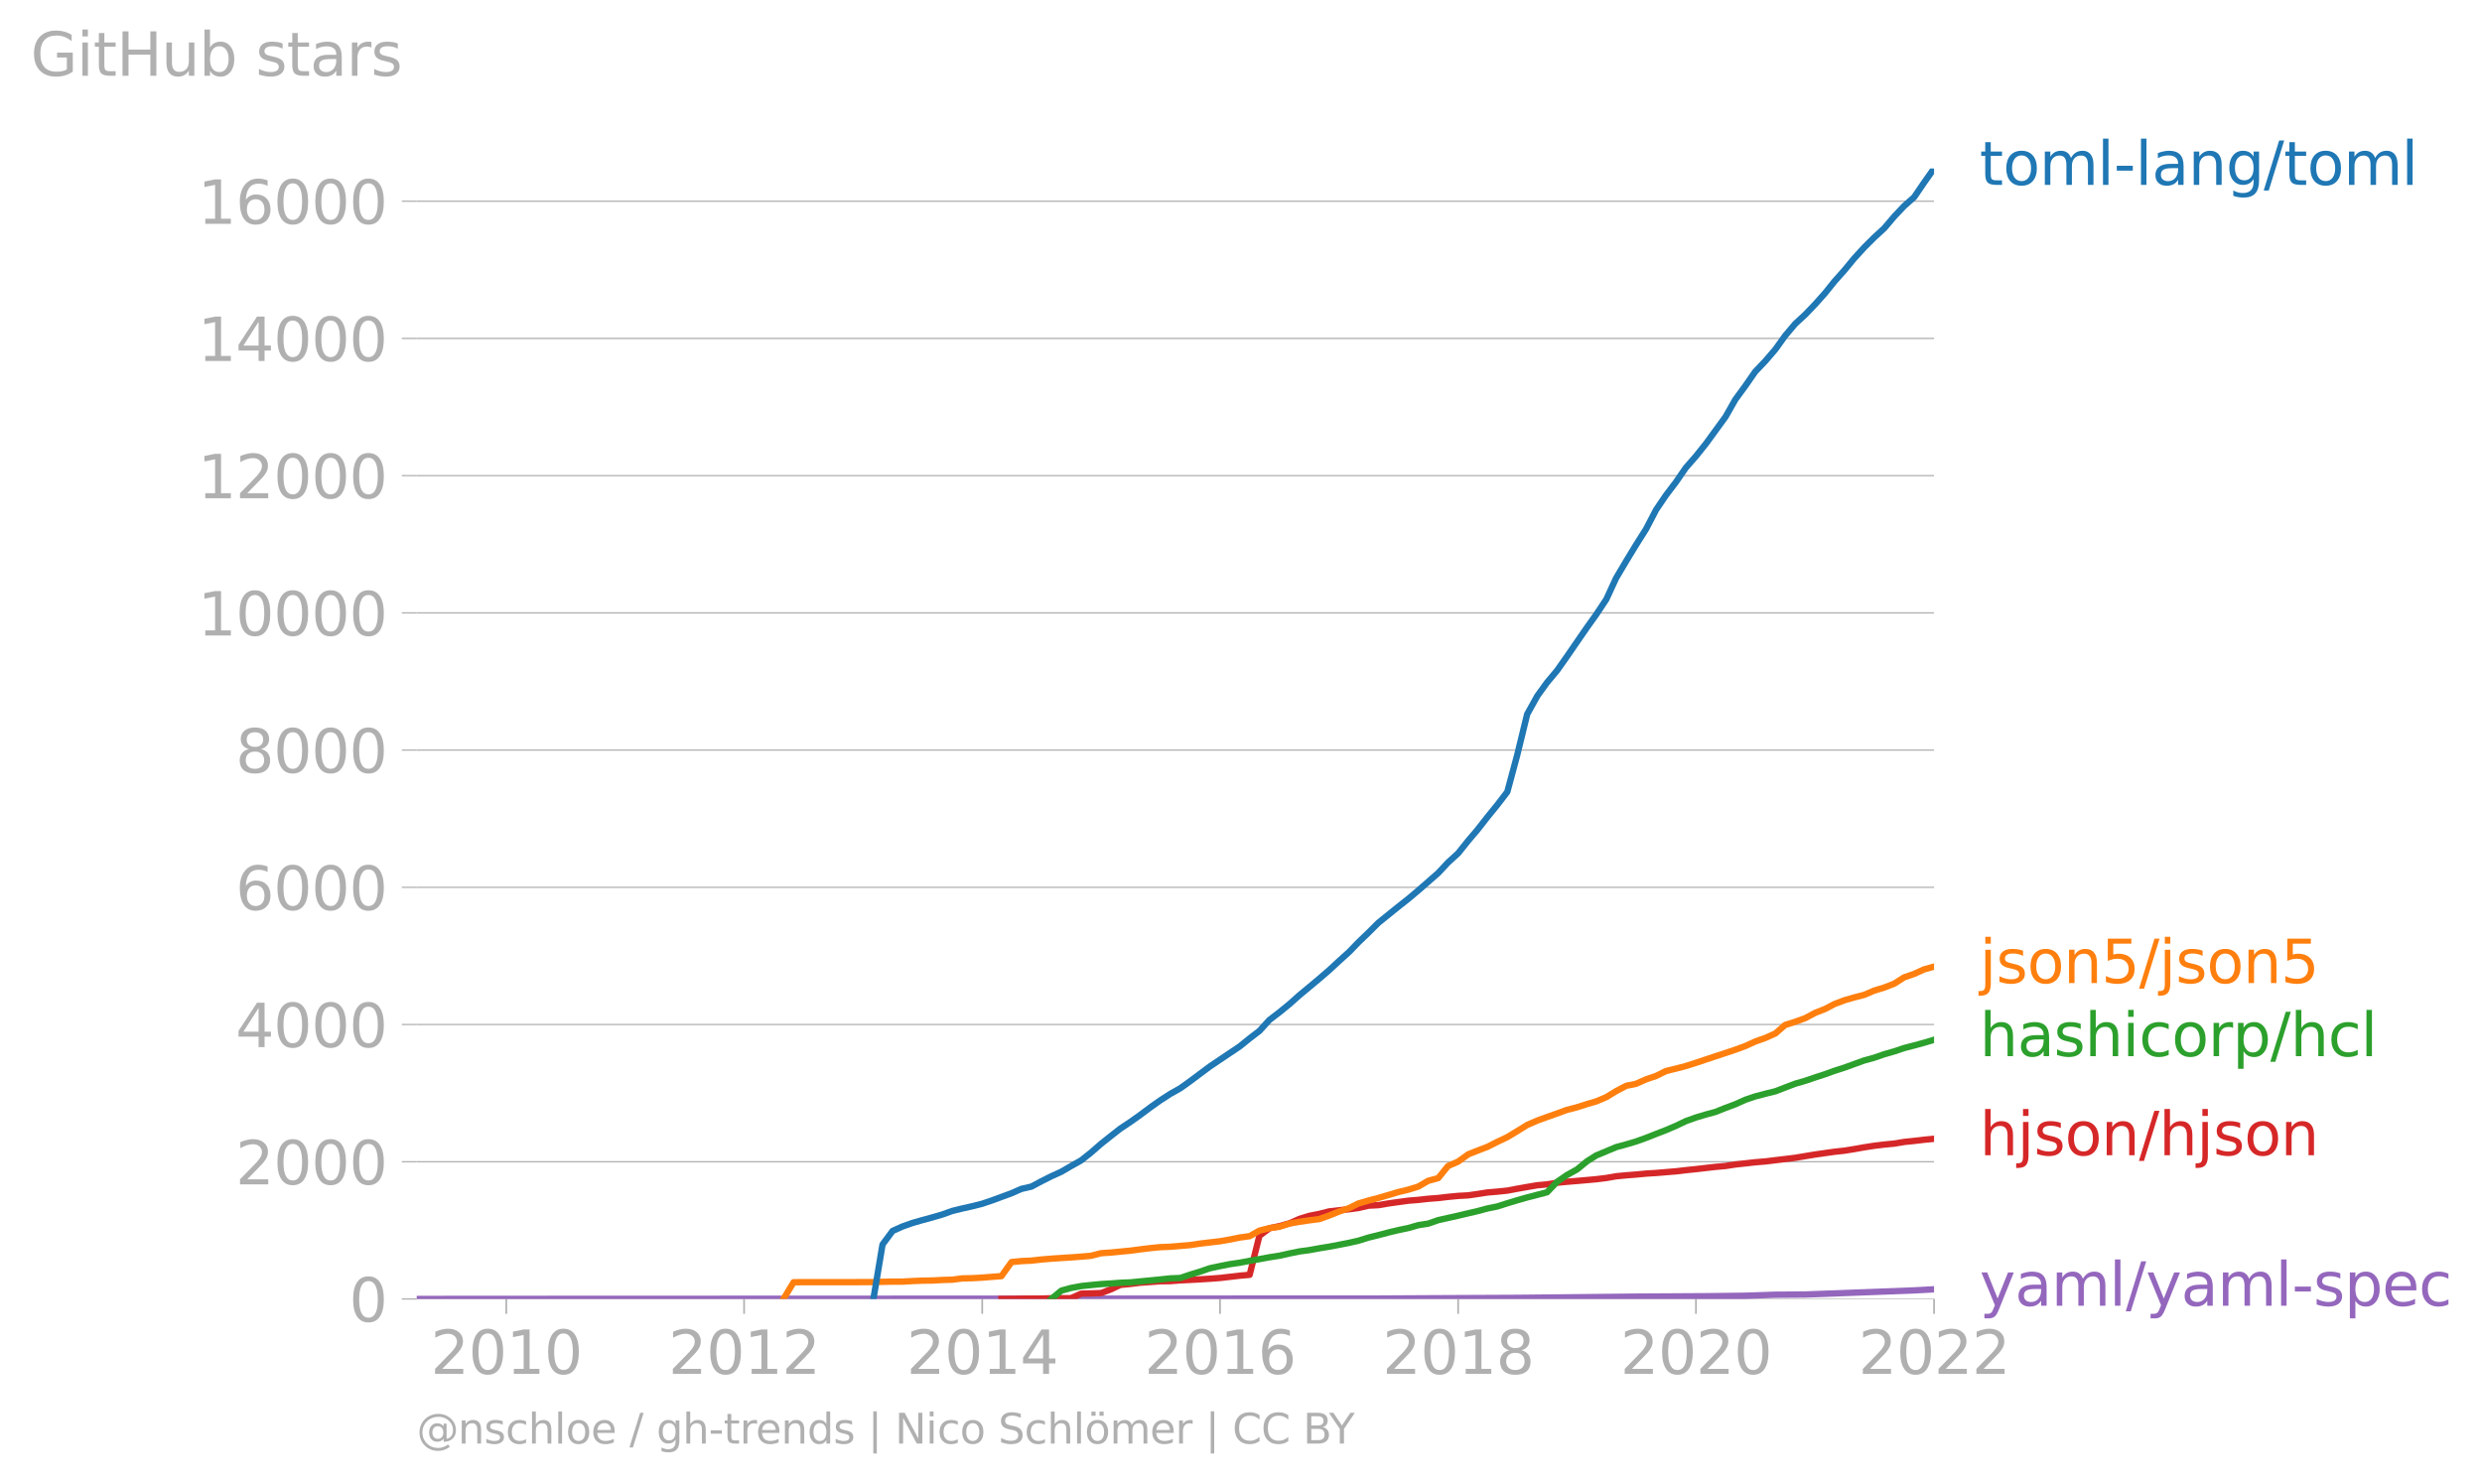 <svg xmlns:xlink="http://www.w3.org/1999/xlink" width="778.868" height="465.728" viewBox="0 0 584.151 349.296" xmlns="http://www.w3.org/2000/svg"><defs><style>*{stroke-linejoin:round;stroke-linecap:butt}</style></defs><g id="figure_1"><path d="M0 349.296h584.15V0H0v349.296z" style="fill:none" id="patch_1"/><g id="axes_1"><path d="M98.073 305.769h357.12V39.657H98.073v266.112z" style="fill:none" id="patch_2"/><g id="matplotlib.axis_1"><g id="xtick_1"><g id="line2d_1"><defs><path id="m9f13b6fa1d" d="M0 0v3.5" style="stroke:#b0b0b0;stroke-width:.4"/></defs><use xlink:href="#m9f13b6fa1d" x="119.157" y="305.769" style="fill:#b0b0b0;stroke:#b0b0b0;stroke-width:.4"/></g><g style="fill:#b0b0b0" transform="matrix(.14 0 0 -.14 101.342 323.407)" id="text_1"><defs><path id="DejaVuSans-32" d="M1228 531h2203V0H469v531q359 372 979 998 621 627 780 809 303 340 423 576 121 236 121 464 0 372-261 606-261 235-680 235-297 0-627-103-329-103-704-313v638q381 153 712 231 332 78 607 78 725 0 1156-363 431-362 431-968 0-288-108-546-107-257-392-607-78-91-497-524-418-433-1181-1211z" transform="scale(.016)"/><path id="DejaVuSans-30" d="M2034 4250q-487 0-733-480-245-479-245-1442 0-959 245-1439 246-480 733-480 491 0 736 480 246 480 246 1439 0 963-246 1442-245 480-736 480zm0 500q785 0 1199-621 414-620 414-1801 0-1178-414-1799Q2819-91 2034-91q-784 0-1198 620-414 621-414 1799 0 1181 414 1801 414 621 1198 621z" transform="scale(.016)"/><path id="DejaVuSans-31" d="M794 531h1031v3560L703 3866v575l1116 225h631V531h1031V0H794v531z" transform="scale(.016)"/></defs><use xlink:href="#DejaVuSans-32"/><use xlink:href="#DejaVuSans-30" x="63.623"/><use xlink:href="#DejaVuSans-31" x="127.246"/><use xlink:href="#DejaVuSans-30" x="190.869"/></g></g><g id="xtick_2"><use xlink:href="#m9f13b6fa1d" x="175.125" y="305.769" style="fill:#b0b0b0;stroke:#b0b0b0;stroke-width:.4" id="line2d_2"/><g style="fill:#b0b0b0" transform="matrix(.14 0 0 -.14 157.31 323.407)" id="text_2"><use xlink:href="#DejaVuSans-32"/><use xlink:href="#DejaVuSans-30" x="63.623"/><use xlink:href="#DejaVuSans-31" x="127.246"/><use xlink:href="#DejaVuSans-32" x="190.869"/></g></g><g id="xtick_3"><use xlink:href="#m9f13b6fa1d" x="231.169" y="305.769" style="fill:#b0b0b0;stroke:#b0b0b0;stroke-width:.4" id="line2d_3"/><g style="fill:#b0b0b0" transform="matrix(.14 0 0 -.14 213.354 323.407)" id="text_3"><defs><path id="DejaVuSans-34" d="M2419 4116 825 1625h1594v2491zm-166 550h794V1625h666v-525h-666V0h-628v1100H313v609l1940 2957z" transform="scale(.016)"/></defs><use xlink:href="#DejaVuSans-32"/><use xlink:href="#DejaVuSans-30" x="63.623"/><use xlink:href="#DejaVuSans-31" x="127.246"/><use xlink:href="#DejaVuSans-34" x="190.869"/></g></g><g id="xtick_4"><use xlink:href="#m9f13b6fa1d" x="287.137" y="305.769" style="fill:#b0b0b0;stroke:#b0b0b0;stroke-width:.4" id="line2d_4"/><g style="fill:#b0b0b0" transform="matrix(.14 0 0 -.14 269.322 323.407)" id="text_4"><defs><path id="DejaVuSans-36" d="M2113 2584q-425 0-674-291-248-290-248-796 0-503 248-796 249-292 674-292t673 292q248 293 248 796 0 506-248 796-248 291-673 291zm1253 1979v-575q-238 112-480 171-242 60-480 60-625 0-955-422-329-422-376-1275 184 272 462 417 279 145 613 145 703 0 1111-427 408-426 408-1160 0-719-425-1154Q2819-91 2113-91q-810 0-1238 620-428 621-428 1799 0 1106 525 1764t1409 658q238 0 480-47t505-140z" transform="scale(.016)"/></defs><use xlink:href="#DejaVuSans-32"/><use xlink:href="#DejaVuSans-30" x="63.623"/><use xlink:href="#DejaVuSans-31" x="127.246"/><use xlink:href="#DejaVuSans-36" x="190.869"/></g></g><g id="xtick_5"><use xlink:href="#m9f13b6fa1d" x="343.181" y="305.769" style="fill:#b0b0b0;stroke:#b0b0b0;stroke-width:.4" id="line2d_5"/><g style="fill:#b0b0b0" transform="matrix(.14 0 0 -.14 325.366 323.407)" id="text_5"><defs><path id="DejaVuSans-38" d="M2034 2216q-450 0-708-241-257-241-257-662 0-422 257-663 258-241 708-241t709 242q260 243 260 662 0 421-258 662-257 241-711 241zm-631 268q-406 100-633 378-226 279-226 679 0 559 398 884 399 325 1092 325 697 0 1094-325t397-884q0-400-227-679-226-278-629-378 456-106 710-416 255-309 255-755 0-679-414-1042Q2806-91 2034-91q-771 0-1186 362-414 363-414 1042 0 446 256 755 257 310 713 416zm-231 997q0-362 226-565 227-203 636-203 407 0 636 203 230 203 230 565 0 363-230 566-229 203-636 203-409 0-636-203-226-203-226-566z" transform="scale(.016)"/></defs><use xlink:href="#DejaVuSans-32"/><use xlink:href="#DejaVuSans-30" x="63.623"/><use xlink:href="#DejaVuSans-31" x="127.246"/><use xlink:href="#DejaVuSans-38" x="190.869"/></g></g><g id="xtick_6"><use xlink:href="#m9f13b6fa1d" x="399.149" y="305.769" style="fill:#b0b0b0;stroke:#b0b0b0;stroke-width:.4" id="line2d_6"/><g style="fill:#b0b0b0" transform="matrix(.14 0 0 -.14 381.334 323.407)" id="text_6"><use xlink:href="#DejaVuSans-32"/><use xlink:href="#DejaVuSans-30" x="63.623"/><use xlink:href="#DejaVuSans-32" x="127.246"/><use xlink:href="#DejaVuSans-30" x="190.869"/></g></g><g id="xtick_7"><use xlink:href="#m9f13b6fa1d" x="455.193" y="305.769" style="fill:#b0b0b0;stroke:#b0b0b0;stroke-width:.4" id="line2d_7"/><g style="fill:#b0b0b0" transform="matrix(.14 0 0 -.14 437.378 323.407)" id="text_7"><use xlink:href="#DejaVuSans-32"/><use xlink:href="#DejaVuSans-30" x="63.623"/><use xlink:href="#DejaVuSans-32" x="127.246"/><use xlink:href="#DejaVuSans-32" x="190.869"/></g></g></g><g id="matplotlib.axis_2"><g id="ytick_1"><path d="M98.073 305.769h357.12" clip-path="url(#p8c8950e270)" style="fill:none;stroke:#b0b0b0;stroke-width:.3;stroke-linecap:square" id="line2d_8"/><g id="line2d_9"><defs><path id="m1237cae672" d="M0 0h-3.5" style="stroke:#b0b0b0;stroke-width:.3"/></defs><use xlink:href="#m1237cae672" x="98.073" y="305.769" style="fill:#b0b0b0;stroke:#b0b0b0;stroke-width:.3"/></g><use xlink:href="#DejaVuSans-30" style="fill:#b0b0b0" transform="matrix(.14 0 0 -.14 82.166 311.088)" id="text_8"/></g><g id="ytick_2"><path d="M98.073 273.468h357.12" clip-path="url(#p8c8950e270)" style="fill:none;stroke:#b0b0b0;stroke-width:.3;stroke-linecap:square" id="line2d_10"/><use xlink:href="#m1237cae672" x="98.073" y="273.468" style="fill:#b0b0b0;stroke:#b0b0b0;stroke-width:.3" id="line2d_11"/><g style="fill:#b0b0b0" transform="matrix(.14 0 0 -.14 55.443 278.787)" id="text_9"><use xlink:href="#DejaVuSans-32"/><use xlink:href="#DejaVuSans-30" x="63.623"/><use xlink:href="#DejaVuSans-30" x="127.246"/><use xlink:href="#DejaVuSans-30" x="190.869"/></g></g><g id="ytick_3"><path d="M98.073 241.167h357.12" clip-path="url(#p8c8950e270)" style="fill:none;stroke:#b0b0b0;stroke-width:.3;stroke-linecap:square" id="line2d_12"/><use xlink:href="#m1237cae672" x="98.073" y="241.167" style="fill:#b0b0b0;stroke:#b0b0b0;stroke-width:.3" id="line2d_13"/><g style="fill:#b0b0b0" transform="matrix(.14 0 0 -.14 55.443 246.486)" id="text_10"><use xlink:href="#DejaVuSans-34"/><use xlink:href="#DejaVuSans-30" x="63.623"/><use xlink:href="#DejaVuSans-30" x="127.246"/><use xlink:href="#DejaVuSans-30" x="190.869"/></g></g><g id="ytick_4"><path d="M98.073 208.866h357.12" clip-path="url(#p8c8950e270)" style="fill:none;stroke:#b0b0b0;stroke-width:.3;stroke-linecap:square" id="line2d_14"/><use xlink:href="#m1237cae672" x="98.073" y="208.866" style="fill:#b0b0b0;stroke:#b0b0b0;stroke-width:.3" id="line2d_15"/><g style="fill:#b0b0b0" transform="matrix(.14 0 0 -.14 55.443 214.185)" id="text_11"><use xlink:href="#DejaVuSans-36"/><use xlink:href="#DejaVuSans-30" x="63.623"/><use xlink:href="#DejaVuSans-30" x="127.246"/><use xlink:href="#DejaVuSans-30" x="190.869"/></g></g><g id="ytick_5"><path d="M98.073 176.565h357.12" clip-path="url(#p8c8950e270)" style="fill:none;stroke:#b0b0b0;stroke-width:.3;stroke-linecap:square" id="line2d_16"/><use xlink:href="#m1237cae672" x="98.073" y="176.565" style="fill:#b0b0b0;stroke:#b0b0b0;stroke-width:.3" id="line2d_17"/><g style="fill:#b0b0b0" transform="matrix(.14 0 0 -.14 55.443 181.884)" id="text_12"><use xlink:href="#DejaVuSans-38"/><use xlink:href="#DejaVuSans-30" x="63.623"/><use xlink:href="#DejaVuSans-30" x="127.246"/><use xlink:href="#DejaVuSans-30" x="190.869"/></g></g><g id="ytick_6"><path d="M98.073 144.264h357.12" clip-path="url(#p8c8950e270)" style="fill:none;stroke:#b0b0b0;stroke-width:.3;stroke-linecap:square" id="line2d_18"/><use xlink:href="#m1237cae672" x="98.073" y="144.264" style="fill:#b0b0b0;stroke:#b0b0b0;stroke-width:.3" id="line2d_19"/><g style="fill:#b0b0b0" transform="matrix(.14 0 0 -.14 46.536 149.583)" id="text_13"><use xlink:href="#DejaVuSans-31"/><use xlink:href="#DejaVuSans-30" x="63.623"/><use xlink:href="#DejaVuSans-30" x="127.246"/><use xlink:href="#DejaVuSans-30" x="190.869"/><use xlink:href="#DejaVuSans-30" x="254.492"/></g></g><g id="ytick_7"><path d="M98.073 111.963h357.12" clip-path="url(#p8c8950e270)" style="fill:none;stroke:#b0b0b0;stroke-width:.3;stroke-linecap:square" id="line2d_20"/><use xlink:href="#m1237cae672" x="98.073" y="111.963" style="fill:#b0b0b0;stroke:#b0b0b0;stroke-width:.3" id="line2d_21"/><g style="fill:#b0b0b0" transform="matrix(.14 0 0 -.14 46.536 117.282)" id="text_14"><use xlink:href="#DejaVuSans-31"/><use xlink:href="#DejaVuSans-32" x="63.623"/><use xlink:href="#DejaVuSans-30" x="127.246"/><use xlink:href="#DejaVuSans-30" x="190.869"/><use xlink:href="#DejaVuSans-30" x="254.492"/></g></g><g id="ytick_8"><path d="M98.073 79.662h357.12" clip-path="url(#p8c8950e270)" style="fill:none;stroke:#b0b0b0;stroke-width:.3;stroke-linecap:square" id="line2d_22"/><use xlink:href="#m1237cae672" x="98.073" y="79.662" style="fill:#b0b0b0;stroke:#b0b0b0;stroke-width:.3" id="line2d_23"/><g style="fill:#b0b0b0" transform="matrix(.14 0 0 -.14 46.536 84.98)" id="text_15"><use xlink:href="#DejaVuSans-31"/><use xlink:href="#DejaVuSans-34" x="63.623"/><use xlink:href="#DejaVuSans-30" x="127.246"/><use xlink:href="#DejaVuSans-30" x="190.869"/><use xlink:href="#DejaVuSans-30" x="254.492"/></g></g><g id="ytick_9"><path d="M98.073 47.36h357.12" clip-path="url(#p8c8950e270)" style="fill:none;stroke:#b0b0b0;stroke-width:.3;stroke-linecap:square" id="line2d_24"/><use xlink:href="#m1237cae672" x="98.073" y="47.361" style="fill:#b0b0b0;stroke:#b0b0b0;stroke-width:.3" id="line2d_25"/><g style="fill:#b0b0b0" transform="matrix(.14 0 0 -.14 46.536 52.68)" id="text_16"><use xlink:href="#DejaVuSans-31"/><use xlink:href="#DejaVuSans-36" x="63.623"/><use xlink:href="#DejaVuSans-30" x="127.246"/><use xlink:href="#DejaVuSans-30" x="190.869"/><use xlink:href="#DejaVuSans-30" x="254.492"/></g></g><g style="fill:#b0b0b0" transform="matrix(.14 0 0 -.14 7.2 17.838)" id="text_17"><defs><path id="DejaVuSans-47" d="M3809 666v1253H2778v519h1656V434q-365-259-806-392-440-133-940-133-1094 0-1712 639-617 640-617 1780 0 1144 617 1783 618 639 1712 639 456 0 867-113 411-112 758-331v-672q-350 297-744 447t-828 150q-857 0-1287-478-429-478-429-1425 0-944 429-1422 430-478 1287-478 334 0 596 58 263 58 472 180z" transform="scale(.016)"/><path id="DejaVuSans-69" d="M603 3500h575V0H603v3500zm0 1363h575v-729H603v729z" transform="scale(.016)"/><path id="DejaVuSans-74" d="M1172 4494v-994h1184v-447H1172V1153q0-428 117-550t477-122h590V0h-590q-666 0-919 248-253 249-253 905v1900H172v447h422v994h578z" transform="scale(.016)"/><path id="DejaVuSans-48" d="M628 4666h631V2753h2294v1913h631V0h-631v2222H1259V0H628v4666z" transform="scale(.016)"/><path id="DejaVuSans-75" d="M544 1381v2119h575V1403q0-497 193-746 194-248 582-248 465 0 735 297 271 297 271 810v1984h575V0h-575v538q-209-319-486-474-276-155-642-155-603 0-916 375-312 375-312 1097zm1447 2203z" transform="scale(.016)"/><path id="DejaVuSans-62" d="M3116 1747q0 634-261 995t-717 361q-457 0-718-361t-261-995q0-634 261-995t718-361q456 0 717 361t261 995zM1159 2969q182 312 458 463 277 152 661 152 638 0 1036-506 399-506 399-1331T3314 415Q2916-91 2278-91q-384 0-661 152-276 152-458 464V0H581v4863h578V2969z" transform="scale(.016)"/><path id="DejaVuSans-73" d="M2834 3397v-544q-243 125-506 187-262 63-544 63-428 0-642-131t-214-394q0-200 153-314t616-217l197-44q612-131 870-370t258-667q0-488-386-773Q2250-91 1575-91q-281 0-586 55T347 128v594q319-166 628-249 309-82 613-82 406 0 624 139 219 139 219 392 0 234-158 359-157 125-692 241l-200 47q-534 112-772 345-237 233-237 639 0 494 350 762 350 269 994 269 318 0 599-47 282-46 519-140z" transform="scale(.016)"/><path id="DejaVuSans-61" d="M2194 1759q-697 0-966-159t-269-544q0-306 202-486 202-179 548-179 479 0 768 339t289 901v128h-572zm1147 238V0h-575v531q-197-318-491-470T1556-91q-537 0-855 302-317 302-317 808 0 590 395 890 396 300 1180 300h807v57q0 397-261 614t-733 217q-300 0-585-72-284-72-546-216v532q315 122 612 182 297 61 578 61 760 0 1135-394 375-393 375-1193z" transform="scale(.016)"/><path id="DejaVuSans-72" d="M2631 2963q-97 56-211 82-114 27-251 27-488 0-749-317t-261-911V0H581v3500h578v-544q182 319 472 473 291 155 707 155 59 0 131-8 72-7 159-23l3-590z" transform="scale(.016)"/></defs><use xlink:href="#DejaVuSans-47"/><use xlink:href="#DejaVuSans-69" x="77.49"/><use xlink:href="#DejaVuSans-74" x="105.273"/><use xlink:href="#DejaVuSans-48" x="144.482"/><use xlink:href="#DejaVuSans-75" x="219.678"/><use xlink:href="#DejaVuSans-62" x="283.057"/><use xlink:href="#DejaVuSans-20" x="346.533"/><use xlink:href="#DejaVuSans-73" x="378.32"/><use xlink:href="#DejaVuSans-74" x="430.42"/><use xlink:href="#DejaVuSans-61" x="469.629"/><use xlink:href="#DejaVuSans-72" x="530.908"/><use xlink:href="#DejaVuSans-73" x="572.021"/></g></g><path d="m98.073 305.769 16.407-.016 209.917-.081 11.73-.065 20.931-.097 27.984-.29 16.483-.097 9.277-.113 7.054-.243 6.977-.048 25.683-.969 4.677-.258h0" clip-path="url(#p8c8950e270)" style="fill:none;stroke:#9467bd;stroke-width:1.5;stroke-linecap:square" id="line2d_26"/><path d="m235.692 305.769 2.377-.016 2.3-.049 2.377-.016 2.3-.016 2.377-.065 2.376-.016 2.3-.016 2.377-1.066 2.3-.048 2.377-.081 2.377-.905 2.146-1.017 2.377-.226 2.3-.29 2.377-.162 2.3-.178 2.376-.032 2.377-.178 2.3-.113 2.377-.13 2.3-.145 2.377-.177 2.376-.275 2.224-.258 2.376-.21 2.3-9.19 2.377-1.776 2.3-.485 2.377-.662 2.377-1.05 2.3-.71 2.376-.469 2.3-.581 2.377-.275 2.377-.242 2.147-.29 2.376-.55 2.3-.113 2.377-.404 2.3-.323 2.377-.323 2.377-.194 2.3-.258 2.376-.178 2.3-.274 2.377-.226 2.377-.13 2.146-.306 2.377-.372 2.3-.194 2.377-.242 2.3-.436 2.377-.42 2.376-.404 2.3-.21 2.377-.387 2.3-.226 2.377-.194 2.377-.21 2.146-.194 2.377-.29 2.3-.404 2.377-.226 2.3-.178 2.377-.226 2.376-.146 2.3-.193 2.377-.194 2.3-.275 2.377-.242 2.376-.275 2.224-.258 2.377-.21 2.3-.355 2.376-.259 2.3-.258 2.377-.194 2.377-.29 2.3-.275 2.377-.29 2.3-.388 2.376-.388 2.377-.34 2.147-.306 2.376-.258 2.3-.372 2.377-.42 2.3-.355 2.377-.29 2.377-.227 2.3-.388 2.376-.242 2.3-.274 2.377-.227" clip-path="url(#p8c8950e270)" style="fill:none;stroke:#d62728;stroke-width:1.5;stroke-linecap:square" id="line2d_27"/><path d="m247.423 305.769 2.376-1.97 2.3-.63 2.377-.437 2.3-.242 2.377-.226 2.377-.145 2.146-.162 2.377-.097 2.3-.226 2.377-.226 2.3-.226 2.376-.258 2.377-.097 2.3-.776 2.377-.726 2.3-.792 2.377-.5 2.376-.469 2.224-.323 2.376-.452 2.3-.404 2.377-.436 2.3-.355 2.377-.533 2.377-.485 2.3-.306 2.376-.436 2.3-.372 2.377-.452 2.377-.468 2.147-.485 2.376-.743 2.3-.565 2.377-.63 2.3-.55 2.377-.5 2.377-.678 2.3-.355 2.376-.824 2.3-.517 2.377-.533 2.377-.565 2.146-.5 2.377-.63 2.3-.47 2.377-.758 2.3-.695 2.377-.678 2.376-.614 2.3-.597 2.377-2.471 2.3-1.583 2.377-1.324 2.377-1.938 2.146-1.357 2.377-.985 2.3-.97 2.377-.645 2.3-.679 2.377-.856 2.376-.936 2.3-.889 2.377-1.017 2.3-1.098 2.377-.856 2.376-.71 2.224-.599 2.377-.952 2.3-.856 2.376-1.066 2.3-.776 2.377-.63 2.377-.58 2.3-.89 2.377-.904 2.3-.662 2.376-.807 2.377-.775 2.147-.776 2.376-.759 2.3-.84 2.377-.856 2.3-.63 2.377-.823 2.377-.678 2.3-.776 2.376-.613 2.3-.63 2.377-.71" clip-path="url(#p8c8950e270)" style="fill:none;stroke:#2ca02c;stroke-width:1.5;stroke-linecap:square" id="line2d_28"/><g style="fill:#1f77b4" transform="matrix(.14 0 0 -.14 465.907 43.52)" id="text_18"><defs><path id="DejaVuSans-6f" d="M1959 3097q-462 0-731-361t-269-989q0-628 267-989 268-361 733-361 460 0 728 362 269 363 269 988 0 622-269 986-268 364-728 364zm0 487q750 0 1178-488 429-487 429-1349 0-859-429-1349Q2709-91 1959-91q-753 0-1180 489-426 490-426 1349 0 862 426 1349 427 488 1180 488z" transform="scale(.016)"/><path id="DejaVuSans-6d" d="M3328 2828q216 388 516 572t706 184q547 0 844-383 297-382 297-1088V0h-578v2094q0 503-179 746-178 244-543 244-447 0-707-297-259-296-259-809V0h-578v2094q0 506-178 748t-550 242q-441 0-701-298-259-298-259-808V0H581v3500h578v-544q197 322 472 475t653 153q382 0 649-194 267-193 395-562z" transform="scale(.016)"/><path id="DejaVuSans-6c" d="M603 4863h575V0H603v4863z" transform="scale(.016)"/><path id="DejaVuSans-2d" d="M313 2009h1684v-512H313v512z" transform="scale(.016)"/><path id="DejaVuSans-6e" d="M3513 2113V0h-575v2094q0 497-194 743-194 247-581 247-466 0-735-297-269-296-269-809V0H581v3500h578v-544q207 316 486 472 280 156 646 156 603 0 912-373 310-373 310-1098z" transform="scale(.016)"/><path id="DejaVuSans-67" d="M2906 1791q0 625-258 968-257 344-723 344-462 0-720-344-258-343-258-968 0-622 258-966t720-344q466 0 723 344 258 344 258 966zm575-1357q0-893-397-1329-396-436-1215-436-303 0-572 45t-522 139v559q253-137 500-202 247-66 503-66 566 0 847 295t281 892v285q-178-310-456-463T1784 0Q1141 0 747 490 353 981 353 1791q0 812 394 1302 394 491 1037 491 388 0 666-153t456-462v531h575V434z" transform="scale(.016)"/><path id="DejaVuSans-2f" d="M1625 4666h531L531-594H0l1625 5260z" transform="scale(.016)"/></defs><use xlink:href="#DejaVuSans-74"/><use xlink:href="#DejaVuSans-6f" x="39.209"/><use xlink:href="#DejaVuSans-6d" x="100.391"/><use xlink:href="#DejaVuSans-6c" x="197.803"/><use xlink:href="#DejaVuSans-2d" x="225.586"/><use xlink:href="#DejaVuSans-6c" x="261.67"/><use xlink:href="#DejaVuSans-61" x="289.453"/><use xlink:href="#DejaVuSans-6e" x="350.732"/><use xlink:href="#DejaVuSans-67" x="414.111"/><use xlink:href="#DejaVuSans-2f" x="477.588"/><use xlink:href="#DejaVuSans-74" x="511.279"/><use xlink:href="#DejaVuSans-6f" x="550.488"/><use xlink:href="#DejaVuSans-6d" x="611.67"/><use xlink:href="#DejaVuSans-6c" x="709.082"/></g><g style="fill:#ff7f0e" transform="matrix(.14 0 0 -.14 465.907 231.399)" id="text_19"><defs><path id="DejaVuSans-6a" d="M603 3500h575V-63q0-668-255-968-254-300-820-300h-219v487H38q328 0 446 152Q603-541 603-63v3563zm0 1363h575v-729H603v729z" transform="scale(.016)"/><path id="DejaVuSans-35" d="M691 4666h2478v-532H1269V2991q137 47 274 70 138 23 276 23 781 0 1237-428 457-428 457-1159 0-753-469-1171Q2575-91 1722-91q-294 0-599 50Q819 9 494 109v635q281-153 581-228t634-75q541 0 856 284 316 284 316 772 0 487-316 771-315 285-856 285-253 0-505-56-251-56-513-175v2344z" transform="scale(.016)"/></defs><use xlink:href="#DejaVuSans-6a"/><use xlink:href="#DejaVuSans-73" x="27.783"/><use xlink:href="#DejaVuSans-6f" x="79.883"/><use xlink:href="#DejaVuSans-6e" x="141.064"/><use xlink:href="#DejaVuSans-35" x="204.443"/><use xlink:href="#DejaVuSans-2f" x="268.066"/><use xlink:href="#DejaVuSans-6a" x="301.758"/><use xlink:href="#DejaVuSans-73" x="329.541"/><use xlink:href="#DejaVuSans-6f" x="381.641"/><use xlink:href="#DejaVuSans-6e" x="442.822"/><use xlink:href="#DejaVuSans-35" x="506.201"/></g><g style="fill:#2ca02c" transform="matrix(.14 0 0 -.14 465.907 248.615)" id="text_20"><defs><path id="DejaVuSans-68" d="M3513 2113V0h-575v2094q0 497-194 743-194 247-581 247-466 0-735-297-269-296-269-809V0H581v4863h578V2956q207 316 486 472 280 156 646 156 603 0 912-373 310-373 310-1098z" transform="scale(.016)"/><path id="DejaVuSans-63" d="M3122 3366v-538q-244 135-489 202t-495 67q-560 0-870-355-309-354-309-995t309-996q310-354 870-354 250 0 495 67t489 202V134Q2881 22 2623-34q-257-57-548-57-791 0-1257 497-465 497-465 1341 0 856 470 1346 471 491 1290 491 265 0 518-55 253-54 491-163z" transform="scale(.016)"/><path id="DejaVuSans-70" d="M1159 525v-1856H581v4831h578v-531q182 312 458 463 277 152 661 152 638 0 1036-506 399-506 399-1331T3314 415Q2916-91 2278-91q-384 0-661 152-276 152-458 464zm1957 1222q0 634-261 995t-717 361q-457 0-718-361t-261-995q0-634 261-995t718-361q456 0 717 361t261 995z" transform="scale(.016)"/></defs><use xlink:href="#DejaVuSans-68"/><use xlink:href="#DejaVuSans-61" x="63.379"/><use xlink:href="#DejaVuSans-73" x="124.658"/><use xlink:href="#DejaVuSans-68" x="176.758"/><use xlink:href="#DejaVuSans-69" x="240.137"/><use xlink:href="#DejaVuSans-63" x="267.92"/><use xlink:href="#DejaVuSans-6f" x="322.9"/><use xlink:href="#DejaVuSans-72" x="384.082"/><use xlink:href="#DejaVuSans-70" x="425.195"/><use xlink:href="#DejaVuSans-2f" x="488.672"/><use xlink:href="#DejaVuSans-68" x="522.363"/><use xlink:href="#DejaVuSans-63" x="585.742"/><use xlink:href="#DejaVuSans-6c" x="640.723"/></g><g style="fill:#d62728" transform="matrix(.14 0 0 -.14 465.907 271.937)" id="text_21"><use xlink:href="#DejaVuSans-68"/><use xlink:href="#DejaVuSans-6a" x="63.379"/><use xlink:href="#DejaVuSans-73" x="91.162"/><use xlink:href="#DejaVuSans-6f" x="143.262"/><use xlink:href="#DejaVuSans-6e" x="204.443"/><use xlink:href="#DejaVuSans-2f" x="267.822"/><use xlink:href="#DejaVuSans-68" x="301.514"/><use xlink:href="#DejaVuSans-6a" x="364.893"/><use xlink:href="#DejaVuSans-73" x="392.676"/><use xlink:href="#DejaVuSans-6f" x="444.775"/><use xlink:href="#DejaVuSans-6e" x="505.957"/></g><g style="fill:#9467bd" transform="matrix(.14 0 0 -.14 465.907 307.355)" id="text_22"><defs><path id="DejaVuSans-79" d="M2059-325q-243-625-475-815-231-191-618-191H506v481h338q237 0 368 113 132 112 291 531l103 262L191 3500h609L1894 763l1094 2737h609L2059-325z" transform="scale(.016)"/><path id="DejaVuSans-65" d="M3597 1894v-281H953q38-594 358-905t892-311q331 0 642 81t618 244V178Q3153 47 2828-22t-659-69q-838 0-1327 487-489 488-489 1320 0 859 464 1363 464 505 1252 505 706 0 1117-455 411-454 411-1235zm-575 169q-6 471-264 752-258 282-683 282-481 0-770-272t-333-766l2050 4z" transform="scale(.016)"/></defs><use xlink:href="#DejaVuSans-79"/><use xlink:href="#DejaVuSans-61" x="59.18"/><use xlink:href="#DejaVuSans-6d" x="120.459"/><use xlink:href="#DejaVuSans-6c" x="217.871"/><use xlink:href="#DejaVuSans-2f" x="245.654"/><use xlink:href="#DejaVuSans-79" x="279.346"/><use xlink:href="#DejaVuSans-61" x="338.525"/><use xlink:href="#DejaVuSans-6d" x="399.805"/><use xlink:href="#DejaVuSans-6c" x="497.217"/><use xlink:href="#DejaVuSans-2d" x="525"/><use xlink:href="#DejaVuSans-73" x="561.084"/><use xlink:href="#DejaVuSans-70" x="613.184"/><use xlink:href="#DejaVuSans-65" x="676.66"/><use xlink:href="#DejaVuSans-63" x="738.184"/></g><g style="fill:#b0b0b0" transform="matrix(.097 0 0 -.097 98.073 339.805)" id="text_23"><defs><path id="DejaVuSans-40" d="M2381 1678q0-447 222-702 222-254 610-254 384 0 604 256 221 256 221 700 0 438-225 695-225 258-607 258-378 0-602-256-223-256-223-697zm1703-934q-187-241-429-355t-564-114q-538 0-874 389t-336 1014q0 625 337 1015 338 391 873 391 322 0 565-117 244-117 428-354v409h447V722q457 69 714 417 258 349 258 902 0 334-99 628-98 294-298 544-325 409-792 626t-1017 217q-384 0-738-102-353-101-653-301-490-319-767-836-276-517-276-1120 0-497 179-932 180-434 521-765 328-325 759-495 431-171 922-171 403 0 792 136t714 389l281-347q-390-303-851-464t-936-161q-578 0-1091 205-512 205-912 595Q841 78 631 592q-209 514-209 1105 0 569 212 1084 213 516 607 907 403 396 931 607t1119 211q662 0 1229-272 568-271 952-771 234-307 357-666 124-359 124-744 0-822-497-1297T4084 263v481z" transform="scale(.016)"/><path id="DejaVuSans-64" d="M2906 2969v1894h575V0h-575v525q-181-312-458-464-276-152-664-152-634 0-1033 506-398 507-398 1332t398 1331q399 506 1033 506 388 0 664-152 277-151 458-463zM947 1747q0-634 261-995t717-361q456 0 718 361 263 361 263 995t-263 995q-262 361-718 361t-717-361q-261-361-261-995z" transform="scale(.016)"/><path id="DejaVuSans-7c" d="M1344 4891v-6400H813v6400h531z" transform="scale(.016)"/><path id="DejaVuSans-4e" d="M628 4666h850L3547 763v3903h612V0h-850L1241 3903V0H628v4666z" transform="scale(.016)"/><path id="DejaVuSans-53" d="M3425 4513v-616q-359 172-678 256-319 85-616 85-515 0-795-200t-280-569q0-310 186-468 186-157 705-254l381-78q706-135 1042-474t336-907q0-679-455-1029Q2797-91 1919-91q-331 0-705 75-373 75-773 222v650q384-215 753-325 369-109 725-109 540 0 834 212 294 213 294 607 0 343-211 537t-692 291l-385 75q-706 140-1022 440-315 300-315 835 0 619 436 975t1201 356q329 0 669-60 341-59 697-177z" transform="scale(.016)"/><path id="DejaVuSans-f6" d="M1959 3097q-462 0-731-361t-269-989q0-628 267-989 268-361 733-361 460 0 728 362 269 363 269 988 0 622-269 986-268 364-728 364zm0 487q750 0 1178-488 429-487 429-1349 0-859-429-1349Q2709-91 1959-91q-753 0-1180 489-426 490-426 1349 0 862 426 1349 427 488 1180 488zm295 1266h634v-631h-634v631zm-1222 0h634v-631h-634v631z" transform="scale(.016)"/><path id="DejaVuSans-43" d="M4122 4306v-665q-319 297-680 443-361 147-767 147-800 0-1225-489t-425-1414q0-922 425-1411t1225-489q406 0 767 147t680 444V359q-331-225-702-338-370-112-782-112-1060 0-1670 648-609 649-609 1771 0 1125 609 1773 610 649 1670 649 418 0 788-111 371-111 696-333z" transform="scale(.016)"/><path id="DejaVuSans-42" d="M1259 2228V519h1013q509 0 754 211 246 211 246 645 0 438-246 645-245 208-754 208H1259zm0 1919V2741h935q462 0 688 173 227 174 227 530 0 353-227 528-226 175-688 175h-935zm-631 519h1613q722 0 1112-300 391-300 391-853 0-429-200-682t-588-315q466-100 724-418 258-317 258-792 0-625-425-966Q3088 0 2303 0H628v4666z" transform="scale(.016)"/><path id="DejaVuSans-59" d="M-13 4666h679l1293-1919 1285 1919h678L2272 2222V0h-634v2222L-13 4666z" transform="scale(.016)"/></defs><use xlink:href="#DejaVuSans-40"/><use xlink:href="#DejaVuSans-6e" x="100"/><use xlink:href="#DejaVuSans-73" x="163.379"/><use xlink:href="#DejaVuSans-63" x="215.479"/><use xlink:href="#DejaVuSans-68" x="270.459"/><use xlink:href="#DejaVuSans-6c" x="333.838"/><use xlink:href="#DejaVuSans-6f" x="361.621"/><use xlink:href="#DejaVuSans-65" x="422.803"/><use xlink:href="#DejaVuSans-20" x="484.326"/><use xlink:href="#DejaVuSans-2f" x="516.113"/><use xlink:href="#DejaVuSans-20" x="549.805"/><use xlink:href="#DejaVuSans-67" x="581.592"/><use xlink:href="#DejaVuSans-68" x="645.068"/><use xlink:href="#DejaVuSans-2d" x="708.447"/><use xlink:href="#DejaVuSans-74" x="744.531"/><use xlink:href="#DejaVuSans-72" x="783.74"/><use xlink:href="#DejaVuSans-65" x="822.604"/><use xlink:href="#DejaVuSans-6e" x="884.127"/><use xlink:href="#DejaVuSans-64" x="947.506"/><use xlink:href="#DejaVuSans-73" x="1010.982"/><use xlink:href="#DejaVuSans-20" x="1063.082"/><use xlink:href="#DejaVuSans-7c" x="1094.869"/><use xlink:href="#DejaVuSans-20" x="1128.561"/><use xlink:href="#DejaVuSans-4e" x="1160.348"/><use xlink:href="#DejaVuSans-69" x="1235.152"/><use xlink:href="#DejaVuSans-63" x="1262.936"/><use xlink:href="#DejaVuSans-6f" x="1317.916"/><use xlink:href="#DejaVuSans-20" x="1379.098"/><use xlink:href="#DejaVuSans-53" x="1410.885"/><use xlink:href="#DejaVuSans-63" x="1474.361"/><use xlink:href="#DejaVuSans-68" x="1529.342"/><use xlink:href="#DejaVuSans-6c" x="1592.721"/><use xlink:href="#DejaVuSans-f6" x="1620.504"/><use xlink:href="#DejaVuSans-6d" x="1681.686"/><use xlink:href="#DejaVuSans-65" x="1779.098"/><use xlink:href="#DejaVuSans-72" x="1840.621"/><use xlink:href="#DejaVuSans-20" x="1881.734"/><use xlink:href="#DejaVuSans-7c" x="1913.521"/><use xlink:href="#DejaVuSans-20" x="1947.213"/><use xlink:href="#DejaVuSans-43" x="1979"/><use xlink:href="#DejaVuSans-43" x="2048.824"/><use xlink:href="#DejaVuSans-20" x="2118.648"/><use xlink:href="#DejaVuSans-42" x="2150.436"/><use xlink:href="#DejaVuSans-59" x="2213.539"/></g><path d="m184.401 305.769 2.377-3.94 2.3-.017h11.73l2.377-.016h2.377l2.147-.065 2.376-.048h2.3l2.377-.13 2.3-.096 2.377-.033 2.376-.129 2.3-.065 2.377-.306 2.3-.049 2.377-.129 2.377-.194 2.146-.161 2.377-3.311 2.3-.226 2.377-.113 2.3-.259 2.377-.194 2.376-.161 2.3-.145 2.377-.178 2.3-.194 2.377-.614 2.377-.161 2.146-.21 2.377-.226 2.3-.307 2.377-.29 2.3-.227 2.376-.097 2.377-.194 2.3-.193 2.377-.356 2.3-.274 2.377-.275 2.376-.42 2.224-.452 2.376-.323 2.3-1.308 2.377-.598 2.3-.307 2.377-.759 2.377-.42 2.3-.339 2.376-.307 2.3-.823 2.377-.953 2.377-.824 2.147-1.066 2.376-.694 2.3-.598 2.377-.694 2.3-.695 2.377-.565 2.377-.743 2.3-1.34 2.376-.646 2.3-2.843 2.377-1.034 2.377-1.712 2.146-.855 2.377-.905 2.3-1.163 2.377-1.13 2.3-1.39 2.377-1.469 2.376-1.034 2.3-.84 2.377-.84 2.3-.839 2.377-.614 2.377-.759 2.146-.63 2.377-1.001 2.3-1.405 2.377-1.26 2.3-.468 2.377-1.05 2.376-.808 2.3-1.146 2.377-.582 2.3-.597 2.377-.76 2.376-.79 2.224-.744 2.377-.775 2.3-.775 2.376-.872 2.3-1.05 2.377-.84 2.377-1.066 2.3-2.002 2.377-.743 2.3-.84 2.376-1.26 2.377-.937 2.147-1.13 2.376-.905 2.3-.662 2.377-.613 2.3-.986 2.377-.726 2.377-.921 2.3-1.47 2.376-.823 2.3-1.05 2.377-.662" clip-path="url(#p8c8950e270)" style="fill:none;stroke:#ff7f0e;stroke-width:1.5;stroke-linecap:square" id="line2d_29"/><path d="m205.562 305.769 2.147-12.824 2.376-3.198 2.3-1.033 2.377-.84 2.3-.662 2.377-.646 2.376-.695 2.3-.823 2.377-.582 2.3-.517 2.377-.597 2.377-.808 2.146-.791 2.377-.872 2.3-1.018 2.377-.549 2.3-1.227 2.377-1.195 2.376-1.082 2.3-1.34 2.377-1.341 2.3-1.825 2.377-2.068 2.377-1.89 2.146-1.679 2.377-1.583 2.3-1.63 2.377-1.777 2.3-1.632 2.376-1.534 2.377-1.34 2.3-1.648 2.377-1.776 2.3-1.712 2.377-1.6 2.376-1.598 2.224-1.486 2.376-1.922 2.3-1.76 2.377-2.6 2.3-1.76 2.377-1.939 2.377-2.116 2.3-1.905 2.376-1.987 2.3-1.986 2.377-2.197 2.377-2.148 2.147-2.229 2.376-2.277 2.3-2.293 2.377-1.922 2.3-1.858 2.377-1.873 2.377-2.003 2.3-2.002 2.376-2.084 2.3-2.47 2.377-2.165 2.377-2.972 2.146-2.52 2.377-3.035 2.3-2.827 2.377-3.1 2.3-8.544 2.377-9.739 2.376-4.28 2.3-3.182 2.377-2.842 2.3-3.262 2.377-3.457 2.377-3.44 2.146-3.004 2.377-3.585 2.3-4.99 2.377-4.006 2.3-3.78 2.377-3.762 2.376-4.555 2.3-3.391 2.377-3.134 2.3-3.343 2.377-2.713 2.376-2.972 2.224-3.052 2.377-3.263 2.3-4.053 2.376-3.247 2.3-3.31 2.377-2.504 2.377-2.761 2.3-3.214 2.377-2.81 2.3-2.116 2.376-2.471 2.377-2.665 2.147-2.681 2.376-2.665 2.3-2.794 2.377-2.6 2.3-2.294 2.377-2.18 2.377-2.794 2.3-2.439 2.376-2.1 2.3-3.375 2.377-3.375" clip-path="url(#p8c8950e270)" style="fill:none;stroke:#1f77b4;stroke-width:1.5;stroke-linecap:square" id="line2d_30"/></g></g><defs><clipPath id="p8c8950e270"><path d="M98.073 39.657h357.12v266.112H98.073z"/></clipPath></defs></svg>
